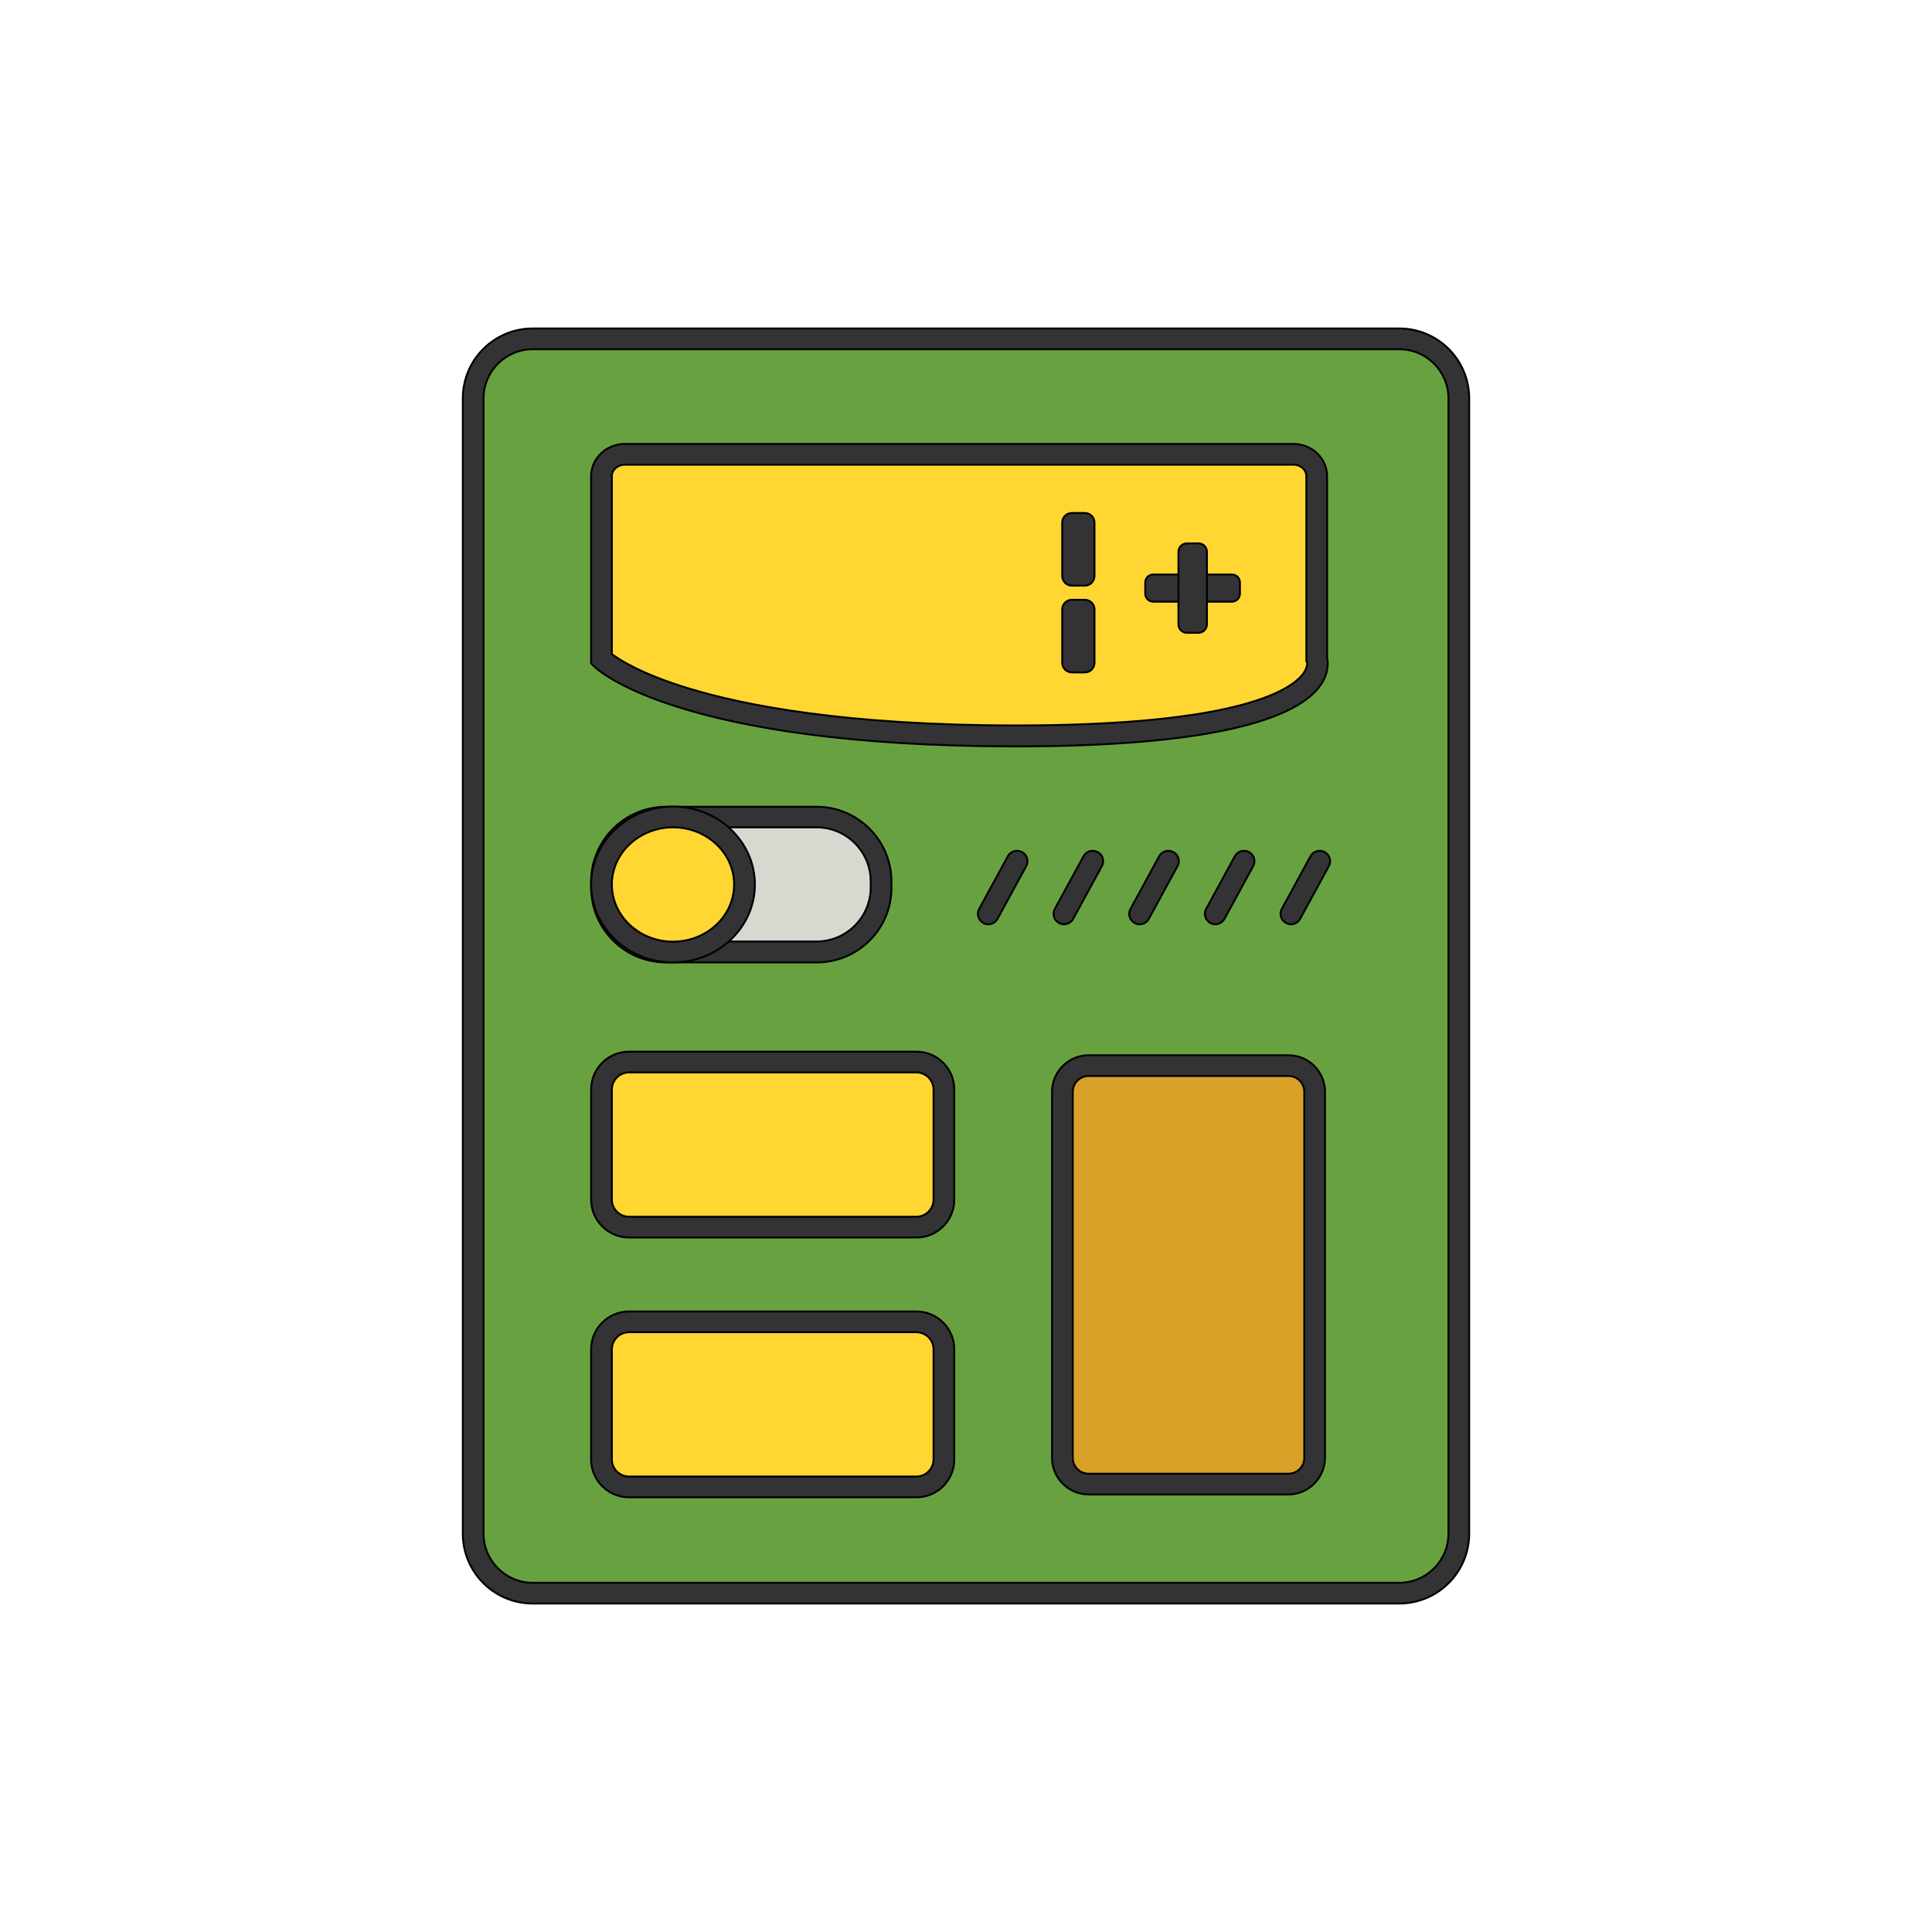 <svg viewBox="0 0 1024 1024" class="icon" version="1.1" xmlns="http://www.w3.org/2000/svg" fill="#000000" stroke="#000000"><g id="SVGRepo_bgCarrier" stroke-width="0"></g><g id="SVGRepo_tracerCarrier" stroke-linecap="round" stroke-linejoin="round"></g><g id="SVGRepo_iconCarrier"><path d="M741.7 844.4H282.3c-17.4 0-31.5-14.1-31.5-31.5V211.1c0-17.4 14.1-31.5 31.5-31.5h459.4c17.4 0 31.5 14.1 31.5 31.5v601.8c0 17.4-14.1 31.5-31.5 31.5z" fill="#68A240"></path><path d="M741.7 849.9H282.3c-20.4 0-37-16.6-37-37V211.1c0-20.4 16.6-37 37-37h459.4c20.4 0 37 16.6 37 37v601.8c0 20.4-16.6 37-37 37zM282.3 185.1c-14.3 0-26 11.7-26 26v601.8c0 14.3 11.7 26 26 26h459.4c14.3 0 26-11.7 26-26V211.1c0-14.3-11.7-26-26-26H282.3z" fill="#333336"></path><path d="M697.9 349.3s15.6 40.8-159.2 40.8c-178.6 0-220-40.8-220-40.8v-96.9c0-6.4 5.5-11.6 12.3-11.6h354.5c6.8 0 12.3 5.2 12.3 11.6v96.9z" fill="#FFD632"></path><path d="M538.7 395.6c-178.8 0-222.1-40.6-223.8-42.4l-1.6-1.6v-99.2c0-9.4 8-17.1 17.8-17.1h354.5c9.8 0 17.8 7.7 17.8 17.1v96.2c0.5 2.4 1 8-3.4 14.4-14.7 21.4-70.5 32.6-161.3 32.6z m-214.4-48.9c4 3 15.9 10.7 40.8 18.2 29.4 9 83.4 19.6 173.7 19.6 120.1 0 146.4-19.5 152.2-27.8 2.2-3.2 1.8-5.5 1.8-5.5l-0.4-0.9v-97.9c0-3.4-3-6.1-6.8-6.1H331.1c-3.7 0-6.8 2.7-6.8 6.1v94.3z" fill="#333336"></path><path d="M575 310.4h-6.9c-2.8 0-5.1-2.3-5.1-5.1V277c0-2.8 2.3-5.1 5.1-5.1h6.9c2.8 0 5.1 2.3 5.1 5.1v28.2c0 2.9-2.3 5.2-5.1 5.2zM575 356.4h-6.9c-2.8 0-5.1-2.3-5.1-5.1V323c0-2.8 2.3-5.1 5.1-5.1h6.9c2.8 0 5.1 2.3 5.1 5.1v28.2c0 2.9-2.3 5.2-5.1 5.2zM652.9 318.9h-41.6c-2.4 0-4.3-1.9-4.3-4.3v-5.8c0-2.4 1.9-4.3 4.3-4.3h41.6c2.4 0 4.3 1.9 4.3 4.3v5.8c0 2.4-1.9 4.3-4.3 4.3z" fill="#333336"></path><path d="M639.7 292.5v38.4c0 2.5-2 4.5-4.5 4.5h-6.1c-2.5 0-4.5-2-4.5-4.5v-38.4c0-2.5 2-4.5 4.5-4.5h6.1c2.5 0 4.5 2 4.5 4.5z" fill="#333336"></path><path d="M432.9 504.6H353c-18.9 0-34.2-15.3-34.2-34.2v-3.1c0-18.9 15.3-34.2 34.2-34.2h79.8c18.9 0 34.2 15.3 34.2 34.2v3.1c0.1 18.9-15.2 34.2-34.1 34.2z" fill="#D5D9CF"></path><path d="M432.9 510.1H353c-21.9 0-39.7-17.8-39.7-39.7v-3.1c0-21.9 17.8-39.7 39.7-39.7h79.8c21.9 0 39.7 17.8 39.7 39.7v3.1c0.1 21.9-17.7 39.7-39.6 39.7zM353 438.5c-15.9 0-28.7 12.9-28.7 28.7v3.1c0 15.9 12.9 28.7 28.7 28.7h79.8c15.9 0 28.7-12.9 28.7-28.7v-3.1c0-15.9-12.9-28.7-28.7-28.7H353z" fill="#333336"></path><path d="M318.8 468.8a37.9 35.8 0 1 0 75.8 0 37.9 35.8 0 1 0-75.8 0Z" fill="#FFD632"></path><path d="M356.7 510.1c-23.9 0-43.4-18.5-43.4-41.3s19.5-41.3 43.4-41.3 43.4 18.5 43.4 41.3-19.5 41.3-43.4 41.3z m0-71.6c-17.8 0-32.4 13.6-32.4 30.3s14.5 30.3 32.4 30.3 32.4-13.6 32.4-30.3-14.5-30.3-32.4-30.3z" fill="#333336"></path><path d="M485.8 650.4H333.4c-8.1 0-14.6-6.5-14.6-14.6v-58.3c0-8.1 6.5-14.6 14.6-14.6h152.3c8.1 0 14.6 6.5 14.6 14.6v58.3c0 8.1-6.5 14.6-14.5 14.6z" fill="#FFD632"></path><path d="M485.8 655.9H333.4c-11.1 0-20.1-9-20.1-20.1v-58.3c0-11.1 9-20.1 20.1-20.1h152.3c11.1 0 20.1 9 20.1 20.1v58.3c0 11.1-9 20.1-20 20.1z m-152.4-87.5c-5 0-9.1 4.1-9.1 9.1v58.3c0 5 4.1 9.1 9.1 9.1h152.3c5 0 9.1-4.1 9.1-9.1v-58.3c0-5-4.1-9.1-9.1-9.1H333.4z" fill="#333336"></path><path d="M485.8 788.1H333.4c-8.1 0-14.6-6.5-14.6-14.6v-58.3c0-8.1 6.5-14.6 14.6-14.6h152.3c8.1 0 14.6 6.5 14.6 14.6v58.3c0 8-6.5 14.6-14.5 14.6z" fill="#FFD632"></path><path d="M485.8 793.6H333.4c-11.1 0-20.1-9-20.1-20.1v-58.3c0-11.1 9-20.1 20.1-20.1h152.3c11.1 0 20.1 9 20.1 20.1v58.3c0 11.1-9 20.1-20 20.1z m-152.4-87.5c-5 0-9.1 4.1-9.1 9.1v58.3c0 5 4.1 9.1 9.1 9.1h152.3c5 0 9.1-4.1 9.1-9.1v-58.3c0-5-4.1-9.1-9.1-9.1H333.4z" fill="#333336"></path><path d="M682.8 786.6H577c-7.7 0-13.9-6.2-13.9-13.9v-194c0-7.7 6.2-13.9 13.9-13.9h105.9c7.7 0 13.9 6.2 13.9 13.9v194c-0.1 7.7-6.3 13.9-14 13.9z" fill="#D8A128"></path><path d="M682.8 792.1H577c-10.7 0-19.4-8.7-19.4-19.4v-194c0-10.7 8.7-19.4 19.4-19.4h105.9c10.7 0 19.4 8.7 19.4 19.4v194c-0.1 10.7-8.8 19.4-19.5 19.4zM577 570.3c-4.7 0-8.4 3.8-8.4 8.4v194c0 4.7 3.8 8.4 8.4 8.4h105.9c4.7 0 8.4-3.8 8.4-8.4v-194c0-4.7-3.8-8.4-8.4-8.4H577z" fill="#333336"></path><path d="M539.1 456.5l-15.2 27.9" fill="#D8A128"></path><path d="M523.8 489.9c-0.9 0-1.8-0.2-2.6-0.7-2.7-1.5-3.7-4.8-2.2-7.5l15.2-27.9c1.5-2.7 4.8-3.6 7.5-2.2 2.7 1.5 3.7 4.8 2.2 7.5L528.7 487c-1 1.8-2.9 2.9-4.9 2.9z" fill="#333336"></path><path d="M579.1 456.5l-15.2 27.9" fill="#D8A128"></path><path d="M563.9 489.9c-0.9 0-1.8-0.2-2.6-0.7-2.7-1.5-3.7-4.8-2.2-7.5l15.2-27.9c1.5-2.7 4.8-3.6 7.5-2.2 2.7 1.5 3.7 4.8 2.2 7.5L568.8 487c-1 1.8-2.9 2.9-4.9 2.9z" fill="#333336"></path><path d="M619.2 456.5L604 484.4" fill="#D8A128"></path><path d="M604 489.9c-0.9 0-1.8-0.2-2.6-0.7-2.7-1.5-3.7-4.8-2.2-7.5l15.2-27.9c1.5-2.7 4.8-3.6 7.5-2.2 2.7 1.5 3.7 4.8 2.2 7.5L608.9 487c-1 1.8-2.9 2.9-4.9 2.9z" fill="#333336"></path><path d="M659.3 456.5l-15.2 27.9" fill="#D8A128"></path><path d="M644.1 489.9c-0.9 0-1.8-0.2-2.6-0.7-2.7-1.5-3.7-4.8-2.2-7.5l15.2-27.9c1.5-2.7 4.8-3.6 7.5-2.2 2.7 1.5 3.7 4.8 2.2 7.5L649 487c-1 1.8-2.9 2.9-4.9 2.9z" fill="#333336"></path><path d="M699.4 456.5l-15.2 27.9" fill="#D8A128"></path><path d="M684.2 489.9c-0.9 0-1.8-0.2-2.6-0.7-2.7-1.5-3.7-4.8-2.2-7.5l15.2-27.9c1.5-2.7 4.8-3.6 7.5-2.2 2.7 1.5 3.7 4.8 2.2 7.5L689.1 487c-1 1.8-2.9 2.9-4.9 2.9z" fill="#333336"></path></g></svg>